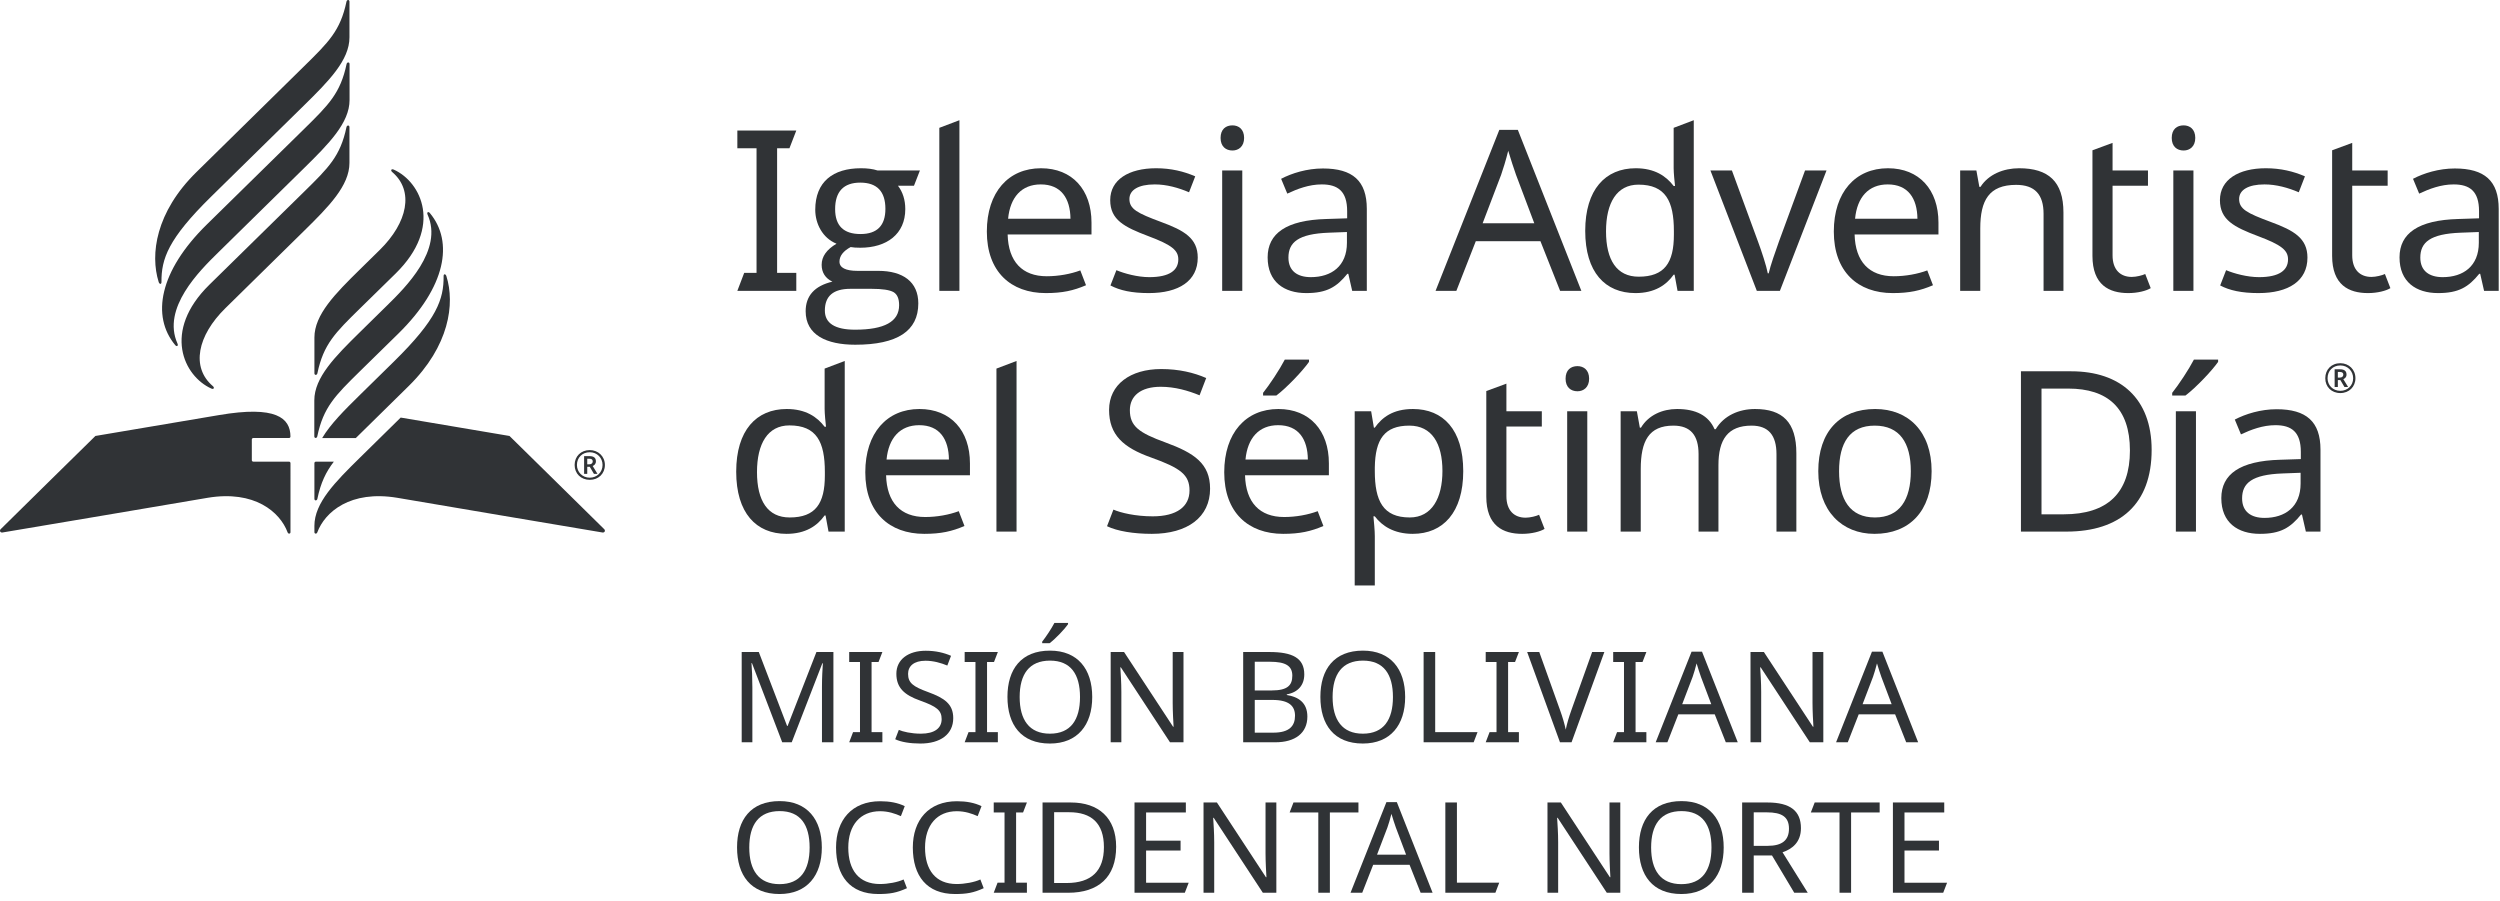 <svg width="247" height="89" viewBox="0 0 247 89" fill="none" xmlns="http://www.w3.org/2000/svg">
<g clip-path="url(#clip0_403_124)">
<path d="M74.295 65.518H74.245C74.295 66.031 74.334 66.98 74.334 67.929V73.337H73.279V64.419H74.969L77.765 71.725H77.816L80.663 64.419H82.341V73.337H81.21V67.854C81.21 66.992 81.261 66.068 81.299 65.531H81.248L78.223 73.337H77.282L74.295 65.518Z" fill="#303336"/>
<path d="M83.9 73.337L84.281 72.338H84.967V65.406H83.9V64.419H87.179L86.798 65.406H86.111V72.338H87.179V73.337H83.9Z" fill="#303336"/>
<path d="M90.938 73.462C89.921 73.462 89.019 73.312 88.447 73.037L88.803 72.113C89.197 72.287 90.023 72.487 90.989 72.487C92.337 72.487 93.035 71.938 93.035 71.051C93.035 70.177 92.54 69.802 90.9 69.215C89.35 68.666 88.561 67.954 88.561 66.567C88.561 65.156 89.743 64.294 91.46 64.294C92.451 64.294 93.277 64.494 93.963 64.794L93.595 65.756C92.959 65.493 92.222 65.281 91.434 65.281C90.303 65.281 89.718 65.806 89.718 66.58C89.718 67.479 90.227 67.841 91.701 68.379C93.302 68.965 94.18 69.552 94.18 70.951C94.18 72.537 92.921 73.462 90.938 73.462Z" fill="#303336"/>
<path d="M95.309 73.337L95.69 72.338H96.376V65.406H95.309V64.419H98.588L98.207 65.406H97.52V72.338H98.588V73.337H95.309Z" fill="#303336"/>
<path d="M105.523 61.672C105.205 62.134 104.302 63.095 103.705 63.545H102.968V63.395C103.336 62.933 103.883 62.109 104.175 61.547H105.523V61.672ZM103.73 72.487C105.789 72.487 106.705 71.114 106.705 68.865C106.705 66.617 105.789 65.269 103.743 65.269C101.684 65.269 100.743 66.617 100.743 68.865C100.743 71.114 101.684 72.487 103.73 72.487ZM103.73 73.462C100.896 73.462 99.536 71.613 99.536 68.853C99.536 66.118 100.896 64.282 103.743 64.282C106.463 64.282 107.912 66.093 107.912 68.865C107.912 71.626 106.463 73.462 103.73 73.462Z" fill="#303336"/>
<path d="M115.595 73.337L110.739 65.931H110.689C110.727 66.517 110.79 67.442 110.79 68.353V73.337H109.735V64.419H111.057L115.9 71.8H115.951C115.925 71.401 115.862 70.264 115.862 69.452V64.419H116.929V73.337H115.595Z" fill="#303336"/>
<path d="M123.97 72.387H125.8C127.402 72.387 127.948 71.713 127.948 70.714C127.948 69.777 127.389 69.153 125.711 69.153H123.97V72.387ZM125.647 68.216C127.198 68.216 127.681 67.716 127.681 66.755C127.681 65.781 127.007 65.381 125.469 65.381H123.97V68.216H125.647ZM125.419 64.419C127.681 64.419 128.863 65.006 128.863 66.63C128.863 67.679 128.253 68.403 127.135 68.603V68.666C128.279 68.853 129.168 69.415 129.168 70.801C129.168 72.425 127.961 73.337 126.016 73.337H122.826V64.419H125.419Z" fill="#303336"/>
<path d="M134.648 72.487C136.707 72.487 137.623 71.114 137.623 68.865C137.623 66.617 136.707 65.269 134.661 65.269C132.602 65.269 131.661 66.617 131.661 68.865C131.661 71.114 132.602 72.487 134.648 72.487ZM134.648 73.461C131.814 73.461 130.454 71.613 130.454 68.853C130.454 66.118 131.814 64.282 134.661 64.282C137.381 64.282 138.83 66.093 138.83 68.865C138.83 71.626 137.381 73.461 134.648 73.461Z" fill="#303336"/>
<path d="M140.653 64.419H141.797V72.338H145.979L145.598 73.337H140.653V64.419Z" fill="#303336"/>
<path d="M146.788 73.337L147.169 72.338H147.856V65.406H146.788V64.419H150.067L149.686 65.406H149V72.338H150.067V73.337H146.788Z" fill="#303336"/>
<path d="M155.269 73.337H154.125L150.884 64.419H152.079L154.125 70.139C154.392 70.876 154.57 71.501 154.697 72.088C154.812 71.501 155.002 70.864 155.269 70.115L157.303 64.419H158.51L155.269 73.337Z" fill="#303336"/>
<path d="M159.383 73.337L159.764 72.338H160.45V65.406H159.383V64.419H162.662L162.281 65.406H161.594V72.338H162.662V73.337H159.383Z" fill="#303336"/>
<path d="M168.056 66.88C167.98 66.68 167.713 65.856 167.624 65.543C167.497 66.055 167.332 66.592 167.23 66.88L166.2 69.577H169.073L168.056 66.88ZM169.416 70.576H165.819L164.739 73.337H163.582L167.128 64.382H168.158L171.691 73.337H170.509L169.416 70.576Z" fill="#303336"/>
<path d="M178.81 73.337L173.954 65.931H173.904C173.942 66.517 174.005 67.442 174.005 68.353V73.337H172.95V64.419H174.272L179.115 71.8H179.166C179.14 71.401 179.076 70.264 179.076 69.452V64.419H180.144V73.337H178.81Z" fill="#303336"/>
<path d="M185.878 66.88C185.802 66.68 185.535 65.856 185.446 65.543C185.319 66.055 185.154 66.592 185.052 66.88L184.022 69.577H186.895L185.878 66.88ZM187.238 70.576H183.641L182.561 73.337H181.404L184.95 64.382H185.98L189.513 73.337H188.331L187.238 70.576Z" fill="#303336"/>
<path d="M77.015 87.354C79.074 87.354 79.99 85.981 79.99 83.733C79.99 81.484 79.074 80.136 77.028 80.136C74.969 80.136 74.028 81.484 74.028 83.733C74.028 85.981 74.969 87.354 77.015 87.354ZM77.015 88.329C74.181 88.329 72.821 86.48 72.821 83.72C72.821 80.985 74.181 79.149 77.028 79.149C79.748 79.149 81.197 80.96 81.197 83.733C81.197 86.493 79.748 88.329 77.015 88.329Z" fill="#303336"/>
<path d="M83.81 83.745C83.81 85.956 84.852 87.342 86.936 87.342C87.724 87.342 88.69 87.167 89.275 86.892L89.606 87.754C88.589 88.216 87.915 88.329 86.771 88.329C83.988 88.329 82.602 86.543 82.602 83.733C82.602 81.035 84.153 79.162 86.962 79.162C87.889 79.162 88.703 79.311 89.389 79.648L89.008 80.635C88.449 80.385 87.763 80.148 86.949 80.148C85.004 80.148 83.81 81.51 83.81 83.745Z" fill="#303336"/>
<path d="M91.394 83.745C91.394 85.956 92.437 87.342 94.521 87.342C95.309 87.342 96.275 87.167 96.86 86.892L97.19 87.754C96.174 88.216 95.5 88.329 94.356 88.329C91.572 88.329 90.187 86.543 90.187 83.733C90.187 81.035 91.738 79.162 94.547 79.162C95.474 79.162 96.288 79.311 96.974 79.648L96.593 80.635C96.034 80.385 95.347 80.148 94.534 80.148C92.589 80.148 91.394 81.51 91.394 83.745Z" fill="#303336"/>
<path d="M98.18 88.204L98.561 87.205H99.248V80.273H98.18V79.286H101.459L101.078 80.273H100.391V87.205H101.459V88.204H98.18Z" fill="#303336"/>
<path d="M105.635 80.248H104.148V87.242H105.381C107.834 87.242 109.067 86.043 109.067 83.695C109.067 81.322 107.822 80.248 105.635 80.248ZM105.534 88.204H103.004V79.286H105.801C108.533 79.286 110.275 80.798 110.275 83.658C110.275 86.668 108.521 88.204 105.534 88.204Z" fill="#303336"/>
<path d="M112.09 88.204V79.286H117.162V80.273H113.234V83.058H116.641V84.032H113.234V87.217H117.441L117.06 88.204H112.09Z" fill="#303336"/>
<path d="M124.768 88.204L119.913 80.798H119.862C119.9 81.385 119.964 82.309 119.964 83.22V88.204H118.909V79.286H120.231L125.073 86.668H125.124C125.099 86.268 125.035 85.131 125.035 84.32V79.286H126.103V88.204H124.768Z" fill="#303336"/>
<path d="M130.248 88.204V80.273H127.414L127.795 79.286H134.214V80.273H131.392V88.204H130.248Z" fill="#303336"/>
<path d="M137.906 81.747C137.829 81.547 137.563 80.723 137.474 80.41C137.346 80.922 137.181 81.459 137.08 81.747L136.05 84.444H138.923L137.906 81.747ZM139.266 85.444H135.669L134.588 88.204H133.432L136.978 79.249H138.007L141.541 88.204H140.359L139.266 85.444Z" fill="#303336"/>
<path d="M142.8 79.286H143.944V87.205H148.125L147.744 88.204H142.8V79.286Z" fill="#303336"/>
<path d="M158.751 88.204L153.895 80.798H153.844C153.882 81.385 153.946 82.309 153.946 83.22V88.204H152.891V79.286H154.213L159.055 86.668H159.106C159.081 86.268 159.017 85.131 159.017 84.32V79.286H160.085V88.204H158.751Z" fill="#303336"/>
<path d="M166.119 87.354C168.178 87.354 169.094 85.981 169.094 83.733C169.094 81.484 168.178 80.136 166.132 80.136C164.073 80.136 163.132 81.484 163.132 83.733C163.132 85.981 164.073 87.354 166.119 87.354ZM166.119 88.329C163.285 88.329 161.925 86.48 161.925 83.72C161.925 80.985 163.285 79.149 166.132 79.149C168.852 79.149 170.301 80.96 170.301 83.733C170.301 86.493 168.852 88.329 166.119 88.329Z" fill="#303336"/>
<path d="M173.268 80.26V83.57H174.628C176.102 83.57 176.751 82.996 176.751 81.872C176.751 80.71 176.051 80.26 174.564 80.26H173.268ZM177.933 81.822C177.933 83.245 177.03 83.895 176.115 84.207L178.606 88.204H177.272L175.073 84.519H173.268V88.204H172.124V79.286H174.628C176.878 79.286 177.933 80.123 177.933 81.822Z" fill="#303336"/>
<path d="M181.744 88.204V80.273H178.909L179.291 79.286H185.71V80.273H182.888V88.204H181.744Z" fill="#303336"/>
<path d="M187.019 88.204V79.286H192.091V80.273H188.163V83.058H191.57V84.032H188.163V87.217H192.37L191.989 88.204H187.019Z" fill="#303336"/>
<path d="M72.85 28.735L73.527 26.96H74.746V14.649H72.85V12.896H78.674L77.997 14.649H76.778V26.96H78.674V28.735H72.85Z" fill="#303336"/>
<path d="M87.478 20.638C87.478 18.908 86.643 18.043 84.995 18.043C83.347 18.043 82.511 18.93 82.511 20.66C82.511 22.302 83.347 23.123 85.017 23.123C86.665 23.123 87.478 22.28 87.478 20.638ZM88.833 30.155C88.833 29.511 88.652 29.09 88.291 28.868C87.907 28.646 87.184 28.535 86.1 28.535H84.024C82.331 28.535 81.496 29.245 81.496 30.687C81.496 31.93 82.489 32.573 84.475 32.573C87.388 32.573 88.833 31.774 88.833 30.155ZM79.599 30.754C79.599 29.223 80.48 28.247 82.24 27.826C81.54 27.493 81.179 26.916 81.179 26.162C81.179 25.341 81.676 24.653 82.647 24.077C81.27 23.522 80.547 22.102 80.547 20.727C80.547 17.954 82.308 16.623 85.062 16.623C85.694 16.623 86.236 16.69 86.711 16.845H90.887L90.3 18.353H88.72C89.194 18.974 89.442 19.751 89.442 20.66C89.442 23.123 87.614 24.476 84.995 24.476C84.588 24.476 84.272 24.454 84.046 24.409C83.302 24.808 82.94 25.297 82.94 25.851C82.94 26.45 83.55 26.761 84.724 26.761H86.778C89.216 26.761 90.729 27.848 90.729 29.977C90.729 32.706 88.652 34.059 84.498 34.059C81.676 34.059 79.599 33.105 79.599 30.754Z" fill="#303336"/>
<path d="M92.805 28.735V12.63L94.791 11.876V28.735H92.805Z" fill="#303336"/>
<path d="M99.6 21.614H105.763C105.74 19.596 104.837 18.22 102.828 18.22C100.931 18.22 99.803 19.485 99.6 21.614ZM107.84 21.991V23.167H99.555C99.623 25.851 100.999 27.293 103.415 27.293C104.589 27.293 105.786 27.072 106.734 26.716L107.298 28.181C106.056 28.713 104.972 28.957 103.324 28.957C99.871 28.957 97.5 26.85 97.5 22.879C97.5 18.974 99.644 16.623 102.85 16.623C105.943 16.623 107.84 18.752 107.84 21.991Z" fill="#303336"/>
<path d="M113.505 28.957C111.812 28.957 110.638 28.691 109.712 28.203L110.3 26.694C111.09 27.027 112.399 27.382 113.55 27.382C115.56 27.382 116.417 26.694 116.417 25.629C116.417 24.742 115.808 24.209 113.437 23.323C111.09 22.435 109.689 21.725 109.689 19.773C109.689 17.754 111.519 16.623 114.228 16.623C115.695 16.623 116.959 16.934 118.088 17.422L117.478 18.997C116.44 18.553 115.266 18.22 114.092 18.22C112.466 18.22 111.586 18.775 111.586 19.662C111.586 20.66 112.376 21.06 114.701 21.925C117.004 22.768 118.337 23.544 118.337 25.452C118.337 27.759 116.463 28.957 113.505 28.957Z" fill="#303336"/>
<path d="M122.738 28.735H120.751V16.845H122.738V28.735ZM122.918 13.628C122.918 14.471 122.376 14.87 121.767 14.87C121.112 14.87 120.593 14.471 120.593 13.628C120.593 12.763 121.112 12.386 121.767 12.386C122.376 12.386 122.918 12.763 122.918 13.628Z" fill="#303336"/>
<path d="M131.293 22.99C128.268 23.101 127.297 23.944 127.297 25.452C127.297 26.783 128.2 27.382 129.51 27.382C131.542 27.382 133.077 26.295 133.077 23.988V22.923L131.293 22.99ZM135.041 20.638V28.735H133.596L133.212 27.049H133.122C132.061 28.358 131.09 28.957 129.058 28.957C126.868 28.957 125.243 27.848 125.243 25.43C125.243 23.056 127.094 21.747 131.045 21.637L133.099 21.57V20.86C133.099 18.886 132.174 18.22 130.593 18.22C129.33 18.22 128.178 18.664 127.184 19.13L126.575 17.666C127.636 17.111 129.126 16.645 130.706 16.645C133.641 16.645 135.041 17.866 135.041 20.638Z" fill="#303336"/>
<path d="M149.781 17.267C149.646 16.912 149.171 15.447 149.013 14.893C148.788 15.802 148.494 16.756 148.313 17.267L146.485 22.058H151.587L149.781 17.267ZM152.196 23.832H145.808L143.889 28.735H141.834L148.133 12.83H149.962L156.237 28.735H154.138L152.196 23.832Z" fill="#303336"/>
<path d="M165.38 23.189V22.834C165.38 19.884 164.567 18.243 161.881 18.243C159.736 18.243 158.675 20.04 158.675 22.856C158.675 25.696 159.736 27.337 161.903 27.337C164.454 27.337 165.38 25.962 165.38 23.189ZM156.62 22.812C156.62 18.73 158.607 16.623 161.61 16.623C163.483 16.623 164.612 17.399 165.357 18.375H165.493C165.448 17.998 165.357 17.067 165.357 16.623V12.63L167.344 11.876V28.735H165.741L165.448 27.138H165.357C164.635 28.158 163.483 28.957 161.587 28.957C158.584 28.957 156.62 26.894 156.62 22.812Z" fill="#303336"/>
<path d="M168.99 16.845H171.113L173.686 23.855C174.048 24.831 174.522 26.273 174.657 27.005H174.747C174.905 26.273 175.424 24.808 175.763 23.855L178.337 16.845H180.459L175.854 28.735H173.573L168.99 16.845Z" fill="#303336"/>
<path d="M183.28 21.614H189.443C189.421 19.596 188.518 18.22 186.508 18.22C184.612 18.22 183.483 19.485 183.28 21.614ZM191.52 21.991V23.167H183.235C183.303 25.851 184.68 27.293 187.095 27.293C188.269 27.293 189.466 27.072 190.414 26.716L190.978 28.181C189.737 28.713 188.653 28.957 187.005 28.957C183.551 28.957 181.181 26.85 181.181 22.879C181.181 18.974 183.325 16.623 186.531 16.623C189.624 16.623 191.52 18.752 191.52 21.991Z" fill="#303336"/>
<path d="M203.868 20.993V28.735H201.904V21.126C201.904 19.219 201.046 18.265 199.195 18.265C196.509 18.265 195.651 19.795 195.651 22.568V28.735H193.664V16.845H195.267L195.56 18.464H195.673C196.463 17.222 197.953 16.623 199.488 16.623C202.378 16.623 203.868 17.932 203.868 20.993Z" fill="#303336"/>
<path d="M211.949 27.072L212.491 28.469C212.062 28.735 211.204 28.957 210.278 28.957C208.382 28.957 206.734 28.158 206.734 25.275V14.848L208.721 14.116V16.845H212.22V18.353H208.721V25.23C208.721 26.672 209.511 27.36 210.617 27.36C211.068 27.36 211.679 27.205 211.949 27.072Z" fill="#303336"/>
<path d="M216.712 28.735H214.725V16.845H216.712V28.735ZM216.893 13.628C216.893 14.471 216.351 14.87 215.741 14.87C215.087 14.87 214.567 14.471 214.567 13.628C214.567 12.763 215.087 12.386 215.741 12.386C216.351 12.386 216.893 12.763 216.893 13.628Z" fill="#303336"/>
<path d="M235.629 27.072L236.171 28.469C235.742 28.735 234.884 28.957 233.958 28.957C232.062 28.957 230.414 28.158 230.414 25.275V14.848L232.4 14.116V16.845H235.9V18.353H232.4V25.23C232.4 26.672 233.191 27.36 234.297 27.36C234.748 27.36 235.358 27.205 235.629 27.072Z" fill="#303336"/>
<path d="M223.145 28.957C221.452 28.957 220.278 28.691 219.353 28.203L219.939 26.694C220.73 27.027 222.039 27.382 223.191 27.382C225.2 27.382 226.058 26.694 226.058 25.629C226.058 24.742 225.448 24.209 223.078 23.323C220.73 22.435 219.33 21.725 219.33 19.773C219.33 17.754 221.158 16.623 223.868 16.623C225.335 16.623 226.6 16.934 227.728 17.422L227.119 18.997C226.08 18.553 224.906 18.22 223.732 18.22C222.107 18.22 221.226 18.775 221.226 19.662C221.226 20.66 222.017 21.06 224.342 21.925C226.645 22.768 227.976 23.544 227.976 25.452C227.976 27.759 226.102 28.957 223.145 28.957Z" fill="#303336"/>
<path d="M243.123 22.99C240.098 23.101 239.127 23.944 239.127 25.452C239.127 26.783 240.03 27.382 241.34 27.382C243.371 27.382 244.907 26.295 244.907 23.988V22.923L243.123 22.99ZM246.871 20.638V28.735H245.426L245.042 27.049H244.952C243.891 28.358 242.92 28.957 240.888 28.957C238.698 28.957 237.073 27.848 237.073 25.43C237.073 23.056 238.924 21.747 242.875 21.637L244.929 21.57V20.86C244.929 18.886 244.004 18.22 242.423 18.22C241.16 18.22 240.008 18.664 239.014 19.13L238.405 17.666C239.466 17.111 240.956 16.645 242.536 16.645C245.471 16.645 246.871 17.866 246.871 20.638Z" fill="#303336"/>
<path d="M81.496 46.977V46.622C81.496 43.671 80.684 42.03 77.997 42.03C75.853 42.03 74.791 43.827 74.791 46.644C74.791 49.483 75.853 51.125 78.019 51.125C80.571 51.125 81.496 49.749 81.496 46.977ZM72.737 46.6C72.737 42.518 74.723 40.41 77.726 40.41C79.6 40.41 80.729 41.187 81.473 42.163H81.609C81.564 41.786 81.473 40.854 81.473 40.41V36.417L83.46 35.663V52.522H81.858L81.564 50.925H81.473C80.751 51.946 79.6 52.744 77.704 52.744C74.701 52.744 72.737 50.681 72.737 46.6Z" fill="#303336"/>
<path d="M87.591 45.402H93.754C93.731 43.383 92.828 42.008 90.819 42.008C88.923 42.008 87.794 43.272 87.591 45.402ZM95.831 45.779V46.954H87.546C87.613 49.639 88.99 51.081 91.406 51.081C92.58 51.081 93.776 50.859 94.725 50.504L95.289 51.968C94.047 52.501 92.963 52.744 91.316 52.744C87.861 52.744 85.491 50.637 85.491 46.666C85.491 42.762 87.636 40.41 90.841 40.41C93.934 40.41 95.831 42.54 95.831 45.779Z" fill="#303336"/>
<path d="M98.448 52.523V36.417L100.435 35.663V52.523H98.448Z" fill="#303336"/>
<path d="M113.799 52.744C111.993 52.744 110.39 52.478 109.374 51.99L110.006 50.349C110.706 50.659 112.173 51.014 113.889 51.014C116.282 51.014 117.524 50.038 117.524 48.463C117.524 46.91 116.643 46.245 113.731 45.202C110.976 44.226 109.577 42.962 109.577 40.499C109.577 37.993 111.676 36.462 114.724 36.462C116.485 36.462 117.953 36.817 119.172 37.349L118.517 39.057C117.388 38.592 116.079 38.214 114.679 38.214C112.67 38.214 111.631 39.146 111.631 40.521C111.631 42.119 112.534 42.762 115.153 43.716C117.998 44.758 119.556 45.801 119.556 48.285C119.556 51.103 117.32 52.744 113.799 52.744Z" fill="#303336"/>
<path d="M129.33 35.752C128.765 36.573 127.162 38.281 126.102 39.079H124.792V38.813C125.447 37.993 126.418 36.528 126.937 35.53H129.33V35.752ZM123.054 45.402H129.217C129.194 43.383 128.292 42.008 126.282 42.008C124.386 42.008 123.257 43.272 123.054 45.402ZM131.294 45.779V46.954H123.009C123.077 49.639 124.454 51.081 126.869 51.081C128.043 51.081 129.24 50.859 130.188 50.504L130.752 51.968C129.511 52.5 128.427 52.744 126.779 52.744C123.325 52.744 120.954 50.637 120.954 46.666C120.954 42.762 123.099 40.41 126.305 40.41C129.398 40.41 131.294 42.54 131.294 45.779Z" fill="#303336"/>
<path d="M135.831 46.178V46.555C135.831 49.483 136.643 51.125 139.285 51.125C141.474 51.125 142.513 49.195 142.513 46.533C142.513 43.827 141.474 42.052 139.24 42.052C136.779 42.052 135.876 43.405 135.831 46.178ZM144.568 46.555C144.568 50.614 142.581 52.744 139.578 52.744C137.705 52.744 136.531 51.946 135.831 51.014H135.695C135.74 51.524 135.831 52.412 135.831 52.966V57.846H133.844V40.632H135.469L135.74 42.252H135.831C136.553 41.231 137.637 40.41 139.601 40.41C142.581 40.41 144.568 42.451 144.568 46.555Z" fill="#303336"/>
<path d="M152.061 50.859L152.603 52.256C152.174 52.522 151.316 52.744 150.39 52.744C148.494 52.744 146.846 51.946 146.846 49.062V38.636L148.833 37.904V40.632H152.332V42.141H148.833V49.017C148.833 50.459 149.623 51.147 150.729 51.147C151.181 51.147 151.79 50.992 152.061 50.859Z" fill="#303336"/>
<path d="M156.824 52.523H154.837V40.632H156.824V52.523ZM157.005 37.416C157.005 38.259 156.463 38.658 155.853 38.658C155.199 38.658 154.679 38.259 154.679 37.416C154.679 36.55 155.199 36.173 155.853 36.173C156.463 36.173 157.005 36.55 157.005 37.416Z" fill="#303336"/>
<path d="M177.48 44.78V52.523H175.516V44.869C175.516 43.006 174.726 42.052 173.056 42.052C170.707 42.052 169.782 43.427 169.782 45.956V52.523H167.818V44.869C167.818 43.006 167.027 42.052 165.334 42.052C162.896 42.052 162.106 43.583 162.106 46.355V52.523H160.119V40.632H161.722L162.016 42.252H162.129C162.874 41.009 164.251 40.41 165.695 40.41C167.547 40.41 168.811 41.054 169.398 42.407H169.511C170.323 41.054 171.814 40.41 173.394 40.41C176.126 40.41 177.48 41.719 177.48 44.78Z" fill="#303336"/>
<path d="M185.245 51.125C187.683 51.125 188.79 49.372 188.79 46.555C188.79 43.738 187.683 42.052 185.222 42.052C182.762 42.052 181.7 43.738 181.7 46.555C181.7 49.372 182.784 51.125 185.245 51.125ZM185.2 52.744C181.994 52.744 179.646 50.504 179.646 46.555C179.646 42.629 181.791 40.41 185.268 40.41C188.541 40.41 190.844 42.629 190.844 46.555C190.844 50.504 188.654 52.744 185.2 52.744Z" fill="#303336"/>
<path d="M204.342 38.392H201.701V50.814H203.89C208.247 50.814 210.437 48.685 210.437 44.514C210.437 40.299 208.225 38.392 204.342 38.392ZM204.161 52.522H199.669V36.684H204.635C209.489 36.684 212.582 39.368 212.582 44.448C212.582 49.794 209.467 52.522 204.161 52.522Z" fill="#303336"/>
<path d="M214.974 40.632H216.961V52.523H214.974V40.632ZM219.15 35.752C218.586 36.573 216.983 38.281 215.922 39.079H214.613V38.813C215.267 37.993 216.238 36.528 216.757 35.53H219.15V35.752Z" fill="#303336"/>
<path d="M225.516 46.777C222.491 46.888 221.52 47.731 221.52 49.239C221.52 50.57 222.423 51.169 223.733 51.169C225.765 51.169 227.299 50.082 227.299 47.775V46.71L225.516 46.777ZM229.264 44.426V52.522H227.819L227.435 50.836H227.345C226.284 52.145 225.313 52.744 223.281 52.744C221.091 52.744 219.466 51.635 219.466 49.217C219.466 46.843 221.317 45.534 225.268 45.424L227.322 45.357V44.647C227.322 42.673 226.397 42.008 224.816 42.008C223.552 42.008 222.401 42.451 221.407 42.917L220.798 41.453C221.859 40.898 223.349 40.432 224.929 40.432C227.864 40.432 229.264 41.653 229.264 44.426Z" fill="#303336"/>
<path d="M31.063 49.278C31.063 49.493 31.313 49.494 31.358 49.278C31.69 47.694 32.196 46.638 32.985 45.611L31.209 45.613C31.128 45.613 31.063 45.677 31.063 45.757V49.278ZM44.103 27.281C44.03 27.049 43.826 27.034 43.828 27.277C43.848 29.568 43.177 31.537 38.921 35.719L35.555 39.024C34.023 40.529 32.646 41.904 31.831 43.278H35.156C35.283 43.152 35.414 43.024 35.549 42.891L40.379 38.141C44.401 34.188 44.962 30.008 44.103 27.281ZM39.589 41.256L35.555 45.223C33.113 47.623 31.063 49.69 31.063 51.951L31.065 52.581C31.065 52.752 31.282 52.779 31.348 52.6C32.102 50.576 34.621 48.415 39.242 49.181C39.242 49.181 59.371 52.599 59.54 52.613C59.737 52.63 59.834 52.44 59.707 52.292C59.631 52.203 50.338 43.073 50.338 43.073L39.589 41.256ZM25.027 45.611C24.946 45.611 24.88 45.547 24.88 45.467V43.421C24.88 43.341 24.946 43.276 25.027 43.276L28.55 43.277C28.631 43.277 28.697 43.213 28.697 43.133C28.687 41.295 27.277 40.046 21.627 41.012L9.426 43.073C9.426 43.073 0.133 52.203 0.057 52.292C-0.07 52.44 0.027 52.63 0.224 52.613C0.393 52.599 20.523 49.181 20.523 49.181C25.143 48.415 27.662 50.576 28.416 52.6C28.483 52.779 28.699 52.752 28.699 52.581C28.699 52.458 28.7 45.756 28.7 45.756C28.7 45.676 28.634 45.611 28.553 45.611H25.027ZM19.403 17.007C15.381 20.959 14.82 25.139 15.678 27.866C15.752 28.098 15.956 28.113 15.954 27.871C15.934 25.579 16.604 23.611 20.86 19.428L30.035 10.416C32.477 8.016 34.527 5.949 34.527 3.688V0.161C34.527 -0.053 34.277 -0.054 34.232 0.161C33.629 3.039 32.457 4.175 30.041 6.549L19.403 17.007ZM34.536 9.881V6.331C34.536 6.116 34.286 6.115 34.241 6.331C33.637 9.209 32.469 10.362 30.053 12.736L20.417 22.197C15.74 26.792 14.931 31.239 17.31 34.096C17.468 34.287 17.639 34.173 17.535 33.943C15.963 30.447 19.734 26.74 21.529 24.976L30.044 16.609C32.486 14.21 34.536 12.142 34.536 9.881ZM20.681 28.136C16.004 32.731 18.155 37.169 20.883 38.391C21.122 38.498 21.217 38.307 21.034 38.152C18.846 36.29 19.511 33.157 22.262 30.455L30.034 22.817C32.476 20.418 34.526 18.35 34.526 16.089V12.563C34.526 12.348 34.276 12.347 34.231 12.563C33.627 15.441 32.459 16.571 30.043 18.945L20.681 28.136ZM31.054 39.558V43.109C31.054 43.324 31.304 43.324 31.349 43.109C31.953 40.231 33.121 39.078 35.537 36.704L39.365 32.951C44.041 28.356 44.85 23.909 42.472 21.051C42.313 20.86 42.143 20.974 42.246 21.204C43.819 24.7 40.048 28.407 38.252 30.171L35.546 32.831C33.104 35.23 31.054 37.297 31.054 39.558ZM35.547 30.494C33.132 32.868 31.963 33.999 31.359 36.877C31.314 37.092 31.064 37.092 31.064 36.877V33.35C31.064 31.09 33.114 29.022 35.556 26.623L37.52 24.693C40.271 21.99 40.935 18.858 38.748 16.996C38.565 16.84 38.659 16.649 38.899 16.756C41.627 17.978 43.777 22.416 39.1 27.012L35.547 30.494Z" fill="#303336"/>
<path d="M231.182 37.305C231.385 37.305 231.52 37.194 231.52 37.016C231.52 36.839 231.408 36.75 231.182 36.75H230.979V37.305H231.182ZM230.662 36.484H231.182C231.633 36.484 231.836 36.661 231.836 37.016C231.836 37.261 231.679 37.394 231.52 37.46L231.995 38.236H231.633L231.227 37.549H230.979V38.236H230.662V36.484ZM232.491 37.371C232.491 36.684 231.972 36.107 231.227 36.107C230.482 36.107 229.963 36.639 229.963 37.371C229.963 38.059 230.482 38.614 231.227 38.614C231.927 38.614 232.491 38.103 232.491 37.371ZM229.737 37.371C229.737 36.506 230.347 35.885 231.227 35.885C232.063 35.885 232.717 36.506 232.717 37.371C232.717 38.215 232.085 38.835 231.227 38.835C230.347 38.835 229.737 38.215 229.737 37.371Z" fill="#303336"/>
<path d="M58.223 45.874C58.435 45.874 58.562 45.758 58.562 45.59C58.562 45.402 58.456 45.322 58.219 45.322H58.02V45.874H58.223ZM57.71 45.065H58.232C58.676 45.065 58.876 45.238 58.876 45.582C58.876 45.834 58.721 45.974 58.557 46.039L59.03 46.816H58.68L58.272 46.123H58.02V46.816H57.71V45.065ZM59.532 45.938C59.532 45.246 59.006 44.681 58.268 44.681C57.531 44.681 57.001 45.206 57.001 45.938C57.001 46.631 57.531 47.196 58.268 47.196C58.965 47.196 59.532 46.671 59.532 45.938ZM56.773 45.938C56.773 45.085 57.4 44.469 58.268 44.469C59.096 44.469 59.764 45.085 59.764 45.938C59.764 46.792 59.136 47.408 58.268 47.408C57.4 47.408 56.773 46.792 56.773 45.938Z" fill="#303336"/>
</g>
<defs>
<clipPath id="clip0_403_124">
<rect width="246.871" height="88.329" fill="white"/>
</clipPath>
</defs>
</svg>
